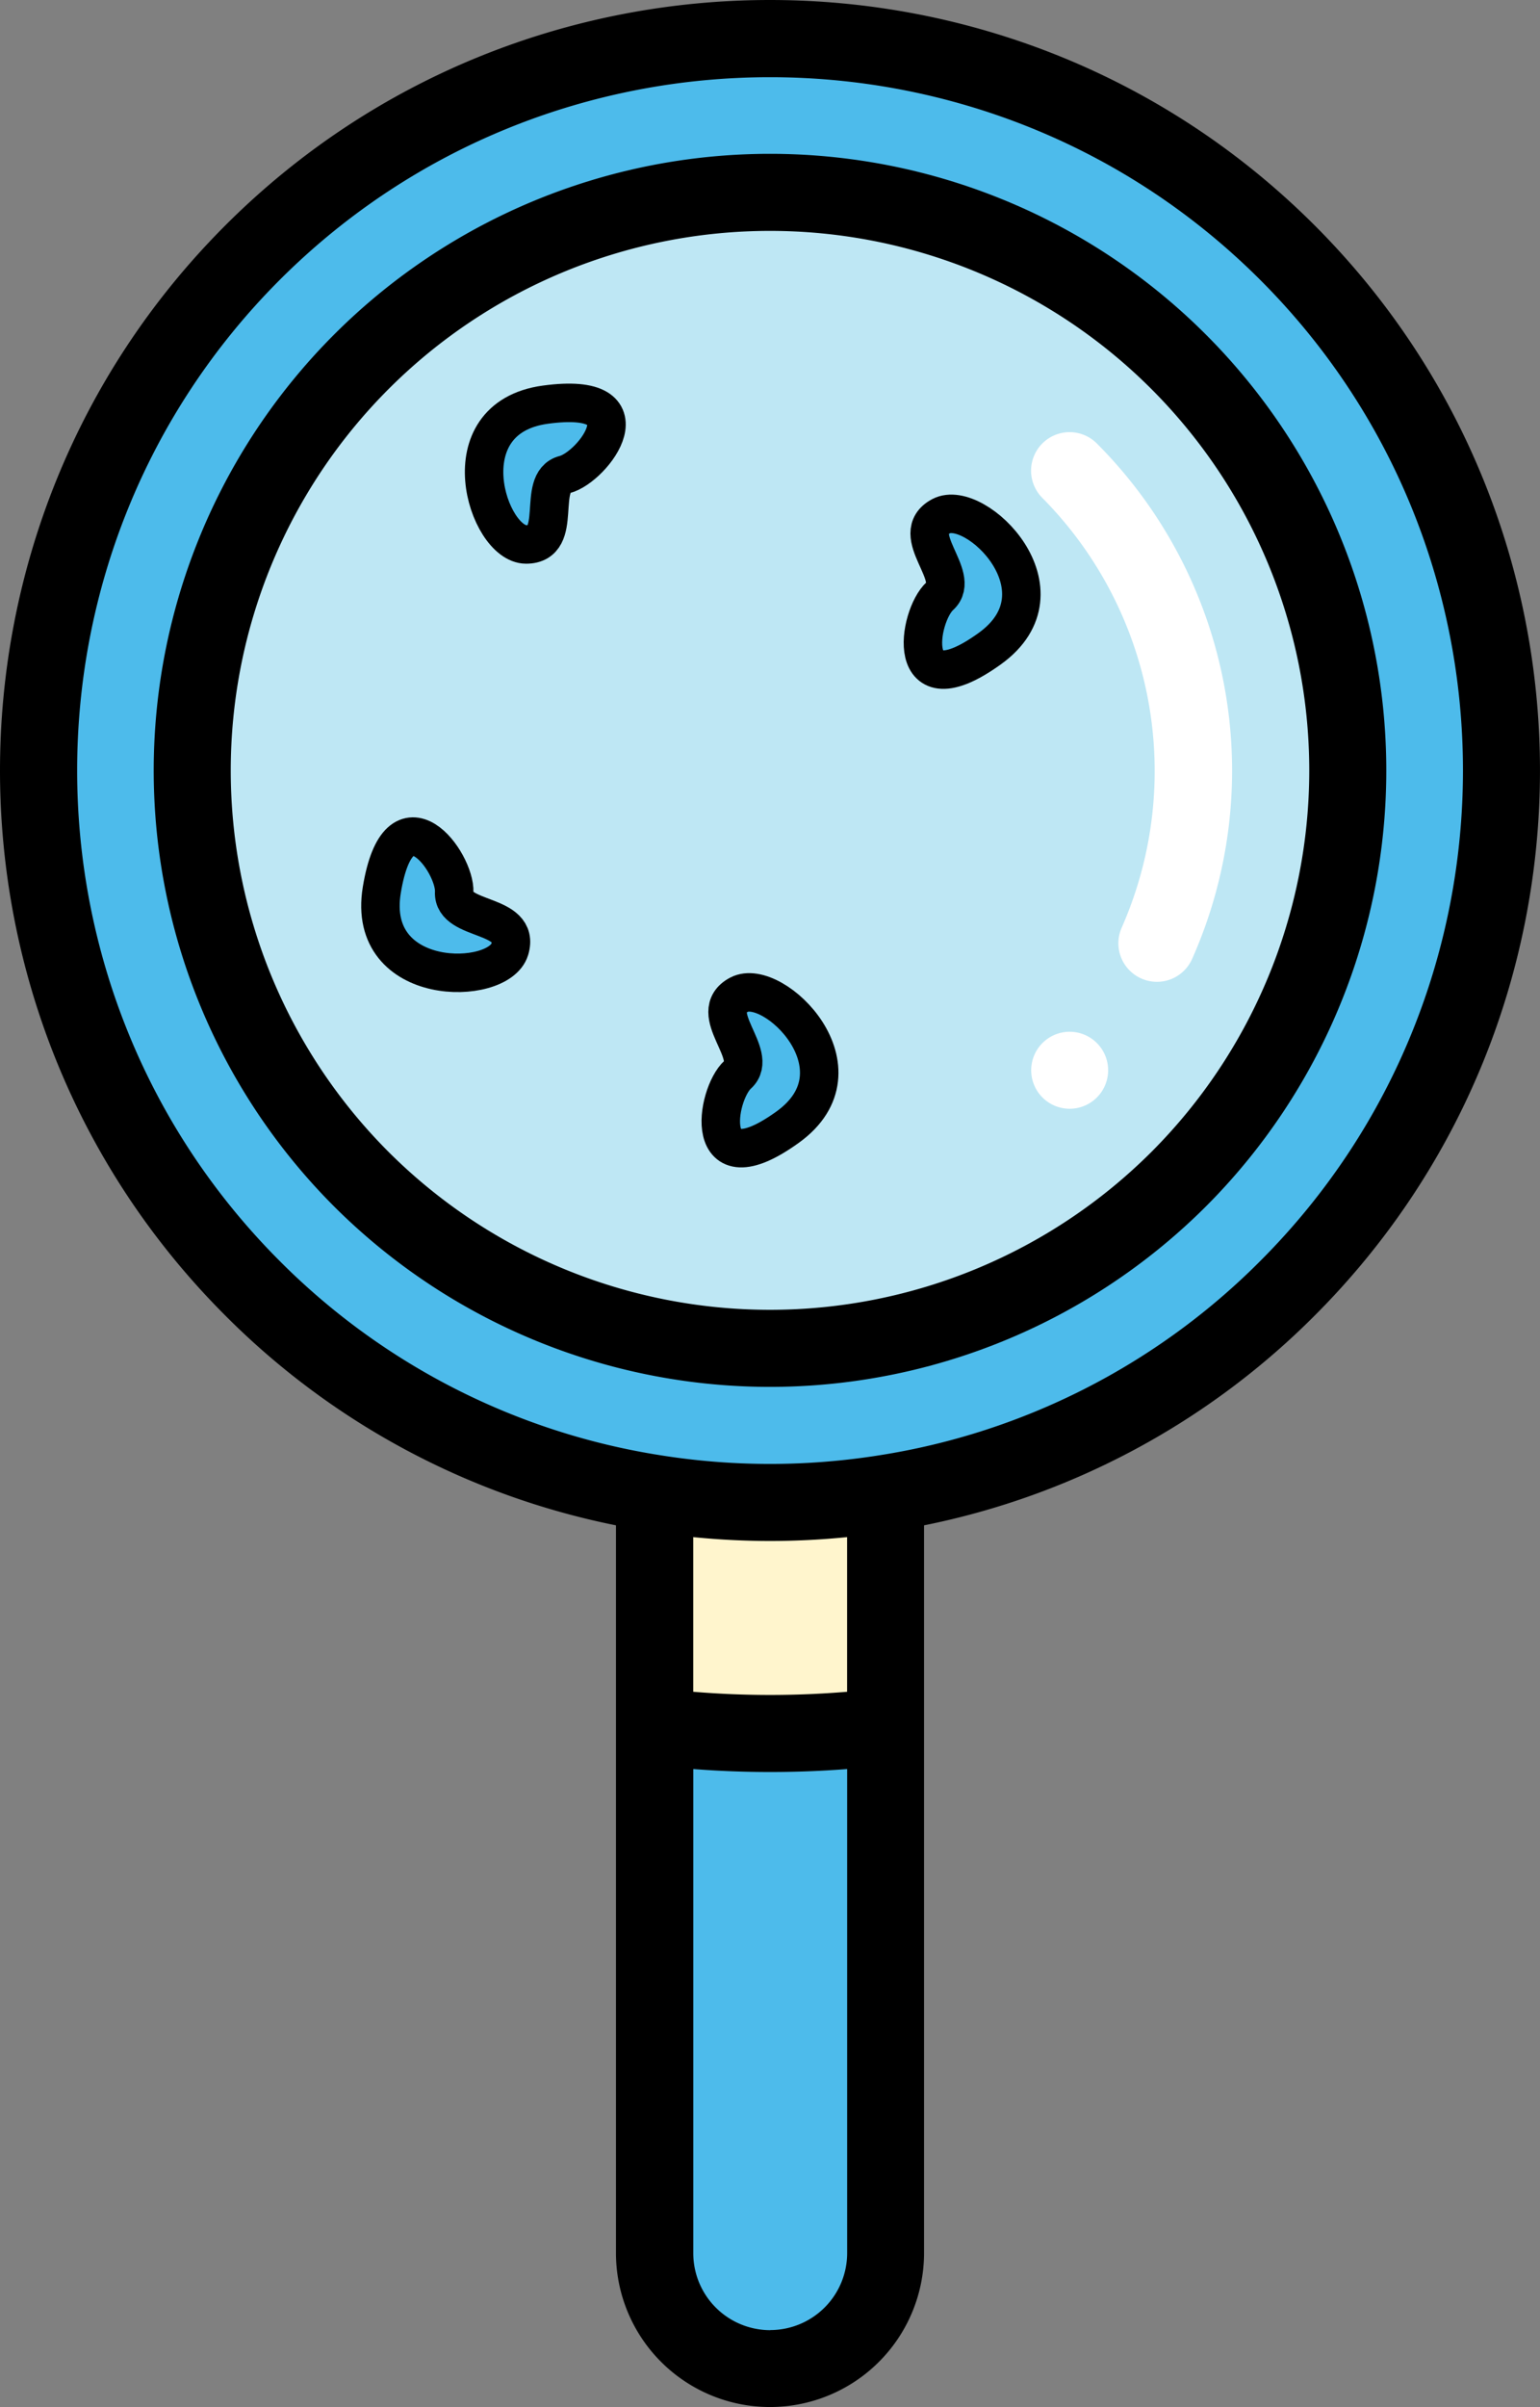 <svg id="Capa_1" data-name="Capa 1" xmlns="http://www.w3.org/2000/svg" viewBox="0 0 320.25 500.28"><rect x="0" y="0" width="320.25" height="500.28" fill="#808080" stroke="none"/><defs><style>.cls-1,.cls-5{fill:#4dbbeb;}.cls-2{fill:#fff5cd;}.cls-3{fill:#bee7f4;}.cls-4{fill:#fff;}.cls-5{stroke:#000;stroke-miterlimit:10;stroke-width:8px;}</style></defs><path class="cls-1" d="M184.15,468.24a24,24,0,1,1-48.05,0V358.85a202.18,202.18,0,0,0,48.05,0Z"/><path class="cls-2" d="M184.15,310.35v48.5a202.18,202.18,0,0,1-48.05,0v-48.5h0a153.58,153.58,0,0,0,48,0Z"/><path class="cls-1" d="M267.74,267.74a151.41,151.41,0,0,1-83.6,42.61,153.58,153.58,0,0,1-48,0,151.41,151.41,0,0,1-83.59-42.61c-59.34-59.34-59.34-155.89,0-215.23s155.89-59.34,215.23,0S327.08,208.4,267.74,267.74Z"/><path class="cls-3" d="M245.08,75.17a120.14,120.14,0,1,1-169.91,0A120.27,120.27,0,0,1,245.08,75.17Z"/><path d="M192.16,468.24V317A158.8,158.8,0,0,0,273.4,273.4c62.46-62.46,62.46-164.09,0-226.55s-164.09-62.47-226.55,0-62.47,164.09,0,226.55A158.73,158.73,0,0,0,128.09,317v151.2a32,32,0,1,0,64.07,0Zm-48-148.79a160.2,160.2,0,0,0,32,0v32.14a194.63,194.63,0,0,1-32,0ZM58.17,58.17C114.39,2,205.86,2,262.07,58.17s56.22,147.69,0,203.9a142.93,142.93,0,0,1-79.18,40.37,144.86,144.86,0,0,1-45.53,0h0a143,143,0,0,1-79.19-40.37C2,205.86,2,114.39,58.17,58.17Zm102,426.09a16,16,0,0,1-16-16V367.65a208.83,208.83,0,0,0,32,0V468.24a16,16,0,0,1-16,16Z"/><path d="M250.75,250.75a128.16,128.16,0,1,0-181.25,0A128.31,128.31,0,0,0,250.75,250.75ZM80.83,239.42a112.14,112.14,0,1,1,158.59,0A112.27,112.27,0,0,1,80.83,239.42Z"/><path class="cls-4" d="M237.33,203.35a8,8,0,0,0,10.58-4.07A96.25,96.25,0,0,0,228.09,92.16a8,8,0,0,0-11.33,11.32,80.64,80.64,0,0,1,16.51,89.29,8,8,0,0,0,4.06,10.58Z"/><path class="cls-4" d="M228.09,216.76a8,8,0,1,0,0,11.33A8,8,0,0,0,228.09,216.76Z"/><path class="cls-5" d="M113.41,84.1c-20.47,2.79-12,29.05-4,29.05s2-13,8-14.52S135.44,81.1,113.41,84.1Z"/><path class="cls-5" d="M205.83,134.8c16.75-12.07-3-31.29-10.11-27.53s4.35,12.44-.25,16.59S187.78,147.8,205.83,134.8Z"/><path class="cls-5" d="M163.79,234.25c16.76-12.07-3-31.29-10.1-27.53s4.34,12.44-.26,16.59S145.75,247.25,163.79,234.25Z"/><path class="cls-5" d="M79.39,185c-3.31,20.39,24.27,20,26.61,12.32s-11.87-5.72-11.55-11.9S83,163.06,79.39,185Z"/></svg>